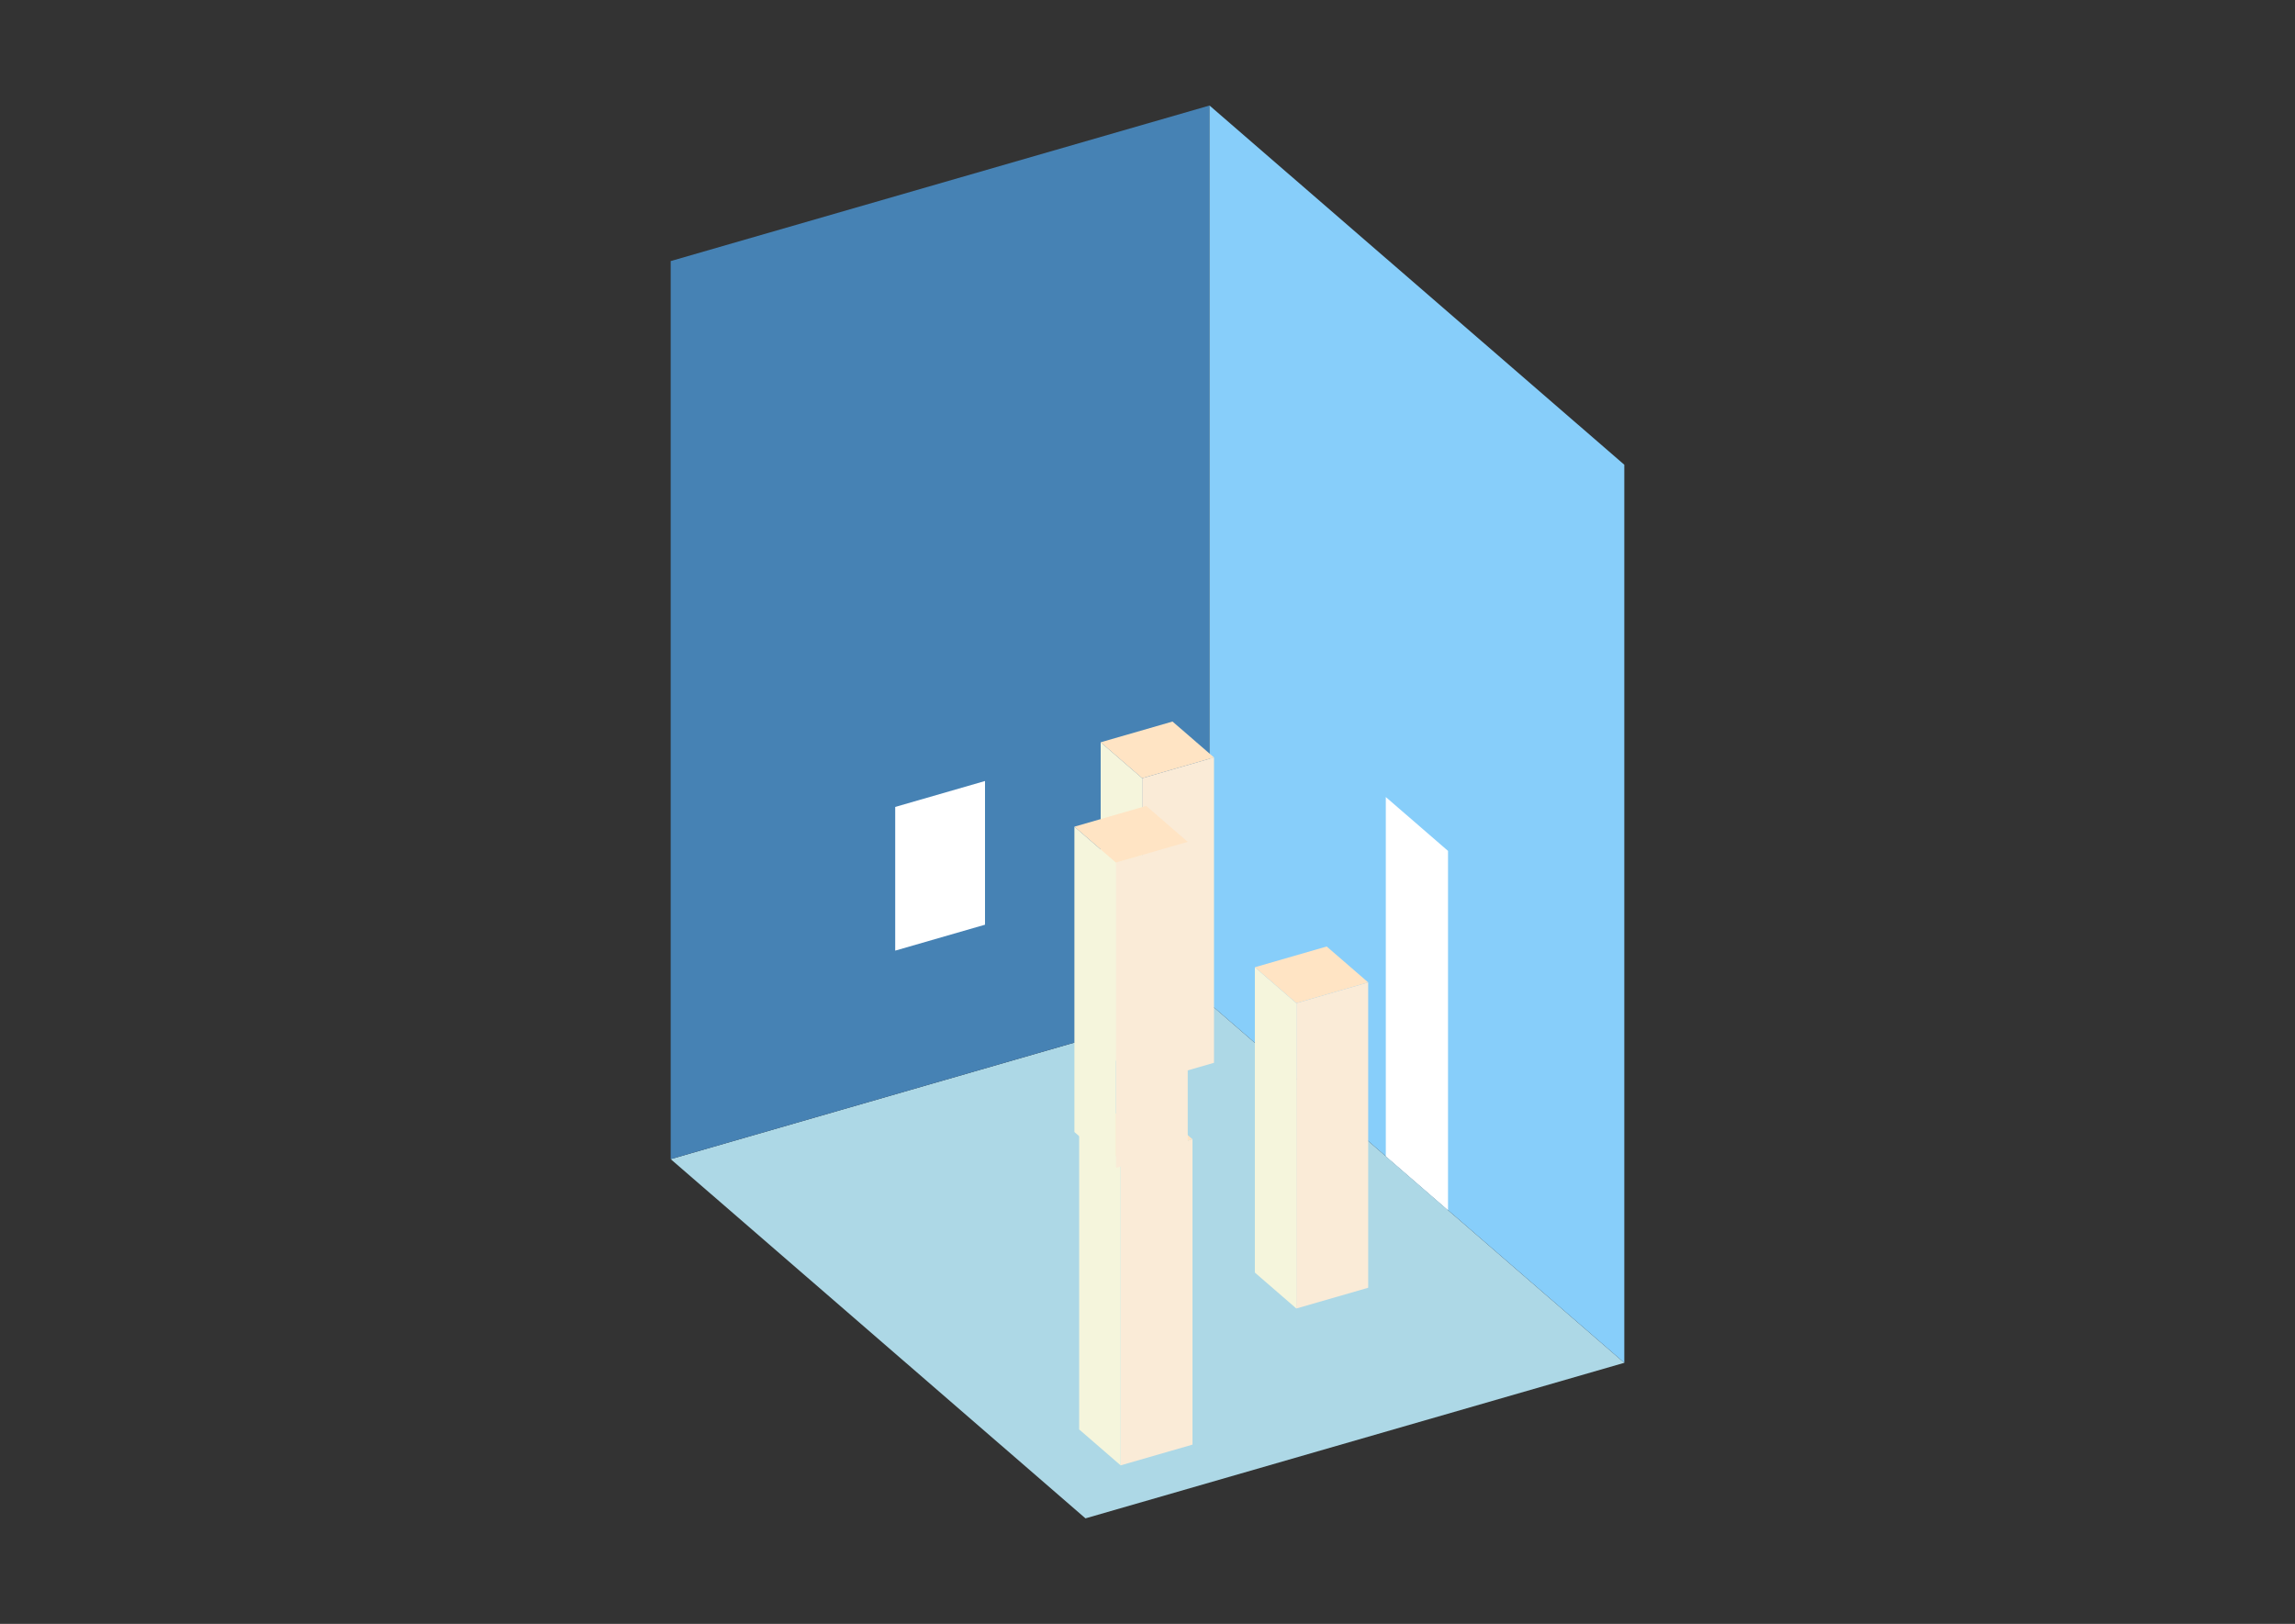 <?xml version="1.0" encoding="UTF-8"?>
<svg
  xmlns="http://www.w3.org/2000/svg"
  width="848"
  height="600"
  style="background-color:white"
>
  <rect width="100%" height="100%" fill="#333333" stroke="none"/>
  <polygon fill="lightblue" points="401.084,561.012 247.823,428.283 446.916,370.81 600.177,503.539" />
  <polygon fill="steelblue" points="247.823,428.283 247.823,96.461 446.916,38.988 446.916,370.81" />
  <polygon fill="lightskyblue" points="600.177,503.539 600.177,171.717 446.916,38.988 446.916,370.81" />
  <polygon fill="white" points="535.041,447.129 535.041,314.4 512.052,294.491 512.052,427.22" />
  <polygon fill="white" points="330.778,351.244 330.778,298.153 363.96,288.574 363.96,341.666" />
  <polygon fill="antiquewhite" points="478.998,483.471 478.998,370.651 505.544,362.988 505.544,475.807" />
  <polygon fill="beige" points="478.998,483.471 478.998,370.651 463.672,357.378 463.672,470.198" />
  <polygon fill="bisque" points="478.998,370.651 463.672,357.378 490.218,349.715 505.544,362.988" />
  <polygon fill="antiquewhite" points="414.081,541.428 414.081,428.609 440.626,420.945 440.626,533.765" />
  <polygon fill="beige" points="414.081,541.428 414.081,428.609 398.754,415.336 398.754,528.155" />
  <polygon fill="bisque" points="414.081,428.609 398.754,415.336 425.3,407.673 440.626,420.945" />
  <polygon fill="antiquewhite" points="422.025,400.354 422.025,287.534 448.571,279.871 448.571,392.69" />
  <polygon fill="beige" points="422.025,400.354 422.025,287.534 406.699,274.261 406.699,387.081" />
  <polygon fill="bisque" points="422.025,287.534 406.699,274.261 433.245,266.598 448.571,279.871" />
  <polygon fill="antiquewhite" points="412.318,431.533 412.318,318.714 438.864,311.051 438.864,423.87" />
  <polygon fill="beige" points="412.318,431.533 412.318,318.714 396.992,305.441 396.992,418.261" />
  <polygon fill="bisque" points="412.318,318.714 396.992,305.441 423.538,297.778 438.864,311.051" />
</svg>
